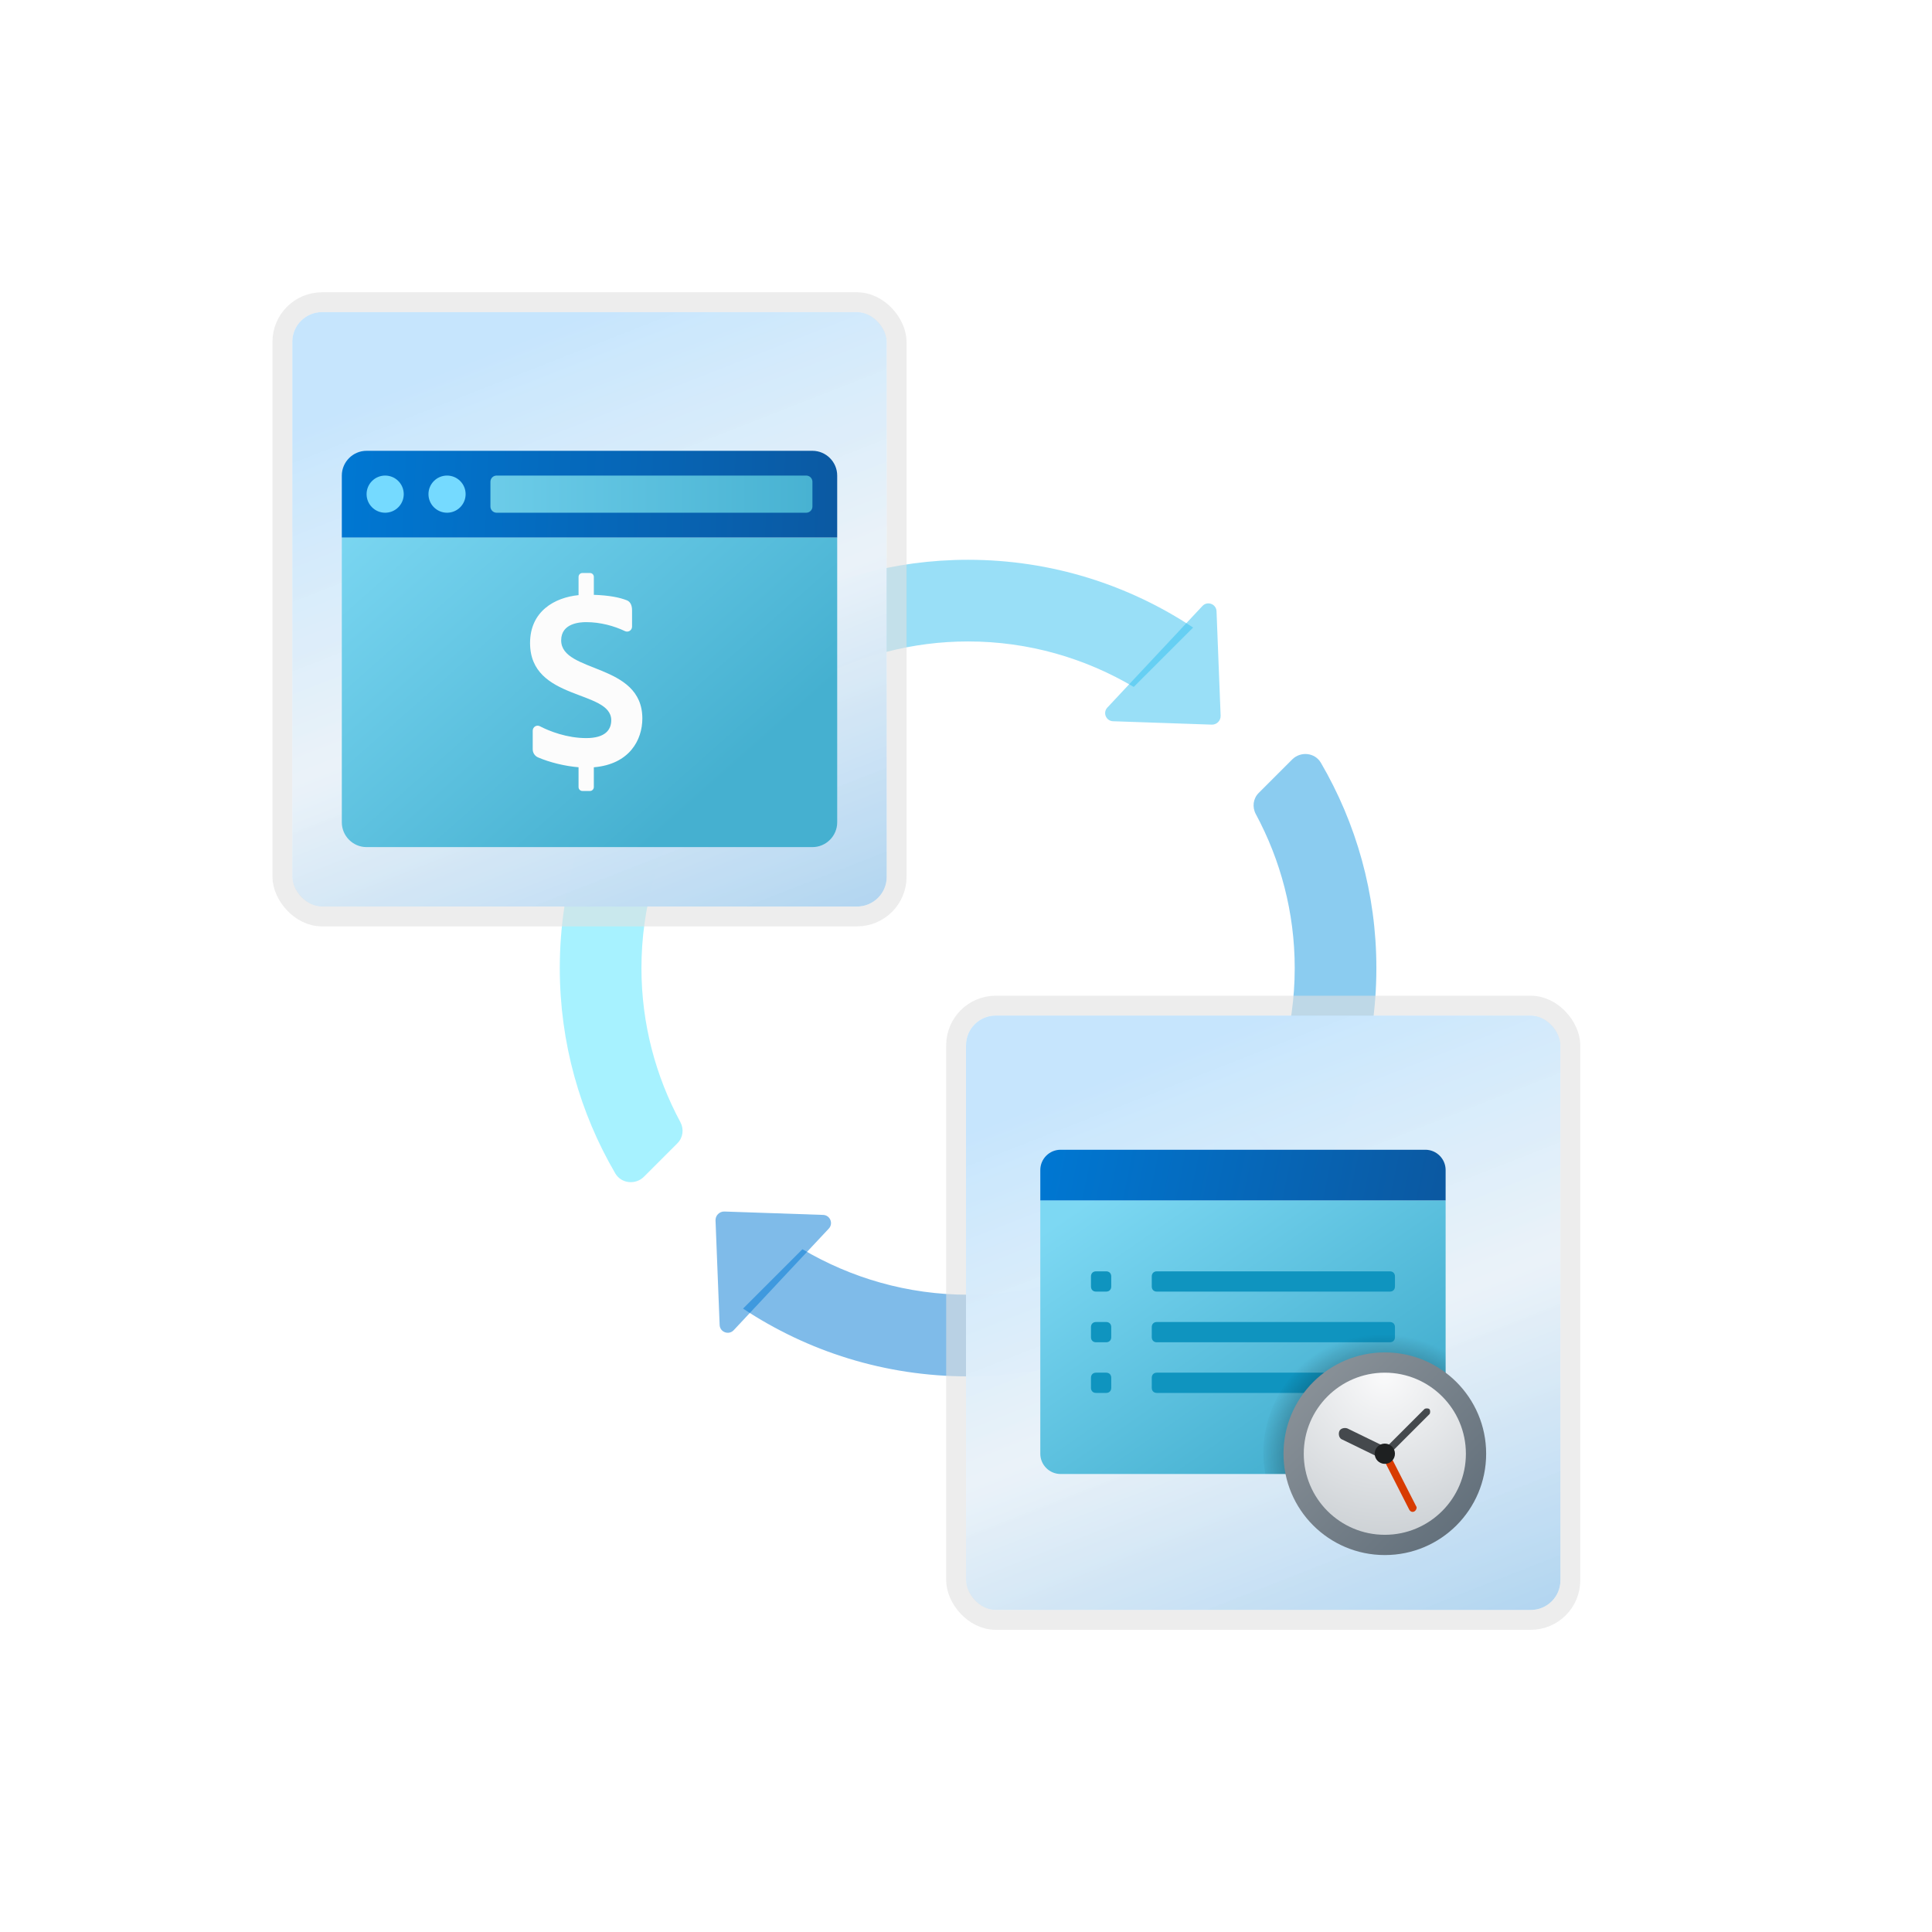 <svg width="195" height="195" viewBox="0 0 195 195" fill="none" xmlns="http://www.w3.org/2000/svg">
<path d="M69.333 80.989L63.341 74.997C59.026 81.51 56.5 89.311 56.5 97.71C56.5 105.268 58.546 112.346 62.102 118.434C62.706 119.469 64.151 119.615 64.998 118.766L68.377 115.387C68.943 114.82 69.048 113.959 68.669 113.254C66.178 108.62 64.742 103.339 64.742 97.71C64.742 91.598 66.434 85.897 69.333 80.989Z" fill="#50E6FF" fill-opacity="0.5"/>
<path d="M130.678 97.71C130.678 103.821 128.986 109.523 126.087 114.431L132.079 120.423C136.394 113.91 138.92 106.106 138.92 97.71C138.92 90.152 136.874 83.074 133.317 76.985C132.714 75.951 131.269 75.807 130.422 76.654L127.043 80.033C126.476 80.6 126.371 81.461 126.75 82.165C129.242 86.799 130.678 92.081 130.678 97.71Z" fill="#199BE2" fill-opacity="0.5"/>
<path d="M80.033 68.377C80.6 68.943 81.461 69.048 82.165 68.669C86.799 66.178 92.081 64.742 97.71 64.742C103.821 64.742 109.523 66.434 114.431 69.333L120.425 63.339C113.91 59.026 106.109 56.5 97.71 56.5C90.189 56.5 83.146 58.526 77.078 62.049C76.005 62.673 75.778 64.122 76.656 64.999L80.033 68.377Z" fill="#35C1F1" fill-opacity="0.5"/>
<path d="M115.387 127.043C114.82 126.476 113.959 126.371 113.254 126.75C108.62 129.242 103.339 130.678 97.71 130.678C91.598 130.678 85.897 128.986 80.989 126.087L74.997 132.079C81.51 136.394 89.313 138.92 97.71 138.92C105.268 138.92 112.346 136.874 118.434 133.317C119.469 132.714 119.615 131.269 118.766 130.422L115.387 127.043Z" fill="#0078D4" fill-opacity="0.5"/>
<path d="M122.3 73.138L112.339 72.796C111.635 72.772 111.284 71.929 111.769 71.414L121.364 61.163C121.863 60.629 122.757 60.963 122.786 61.693L123.2 72.236C123.219 72.741 122.805 73.155 122.3 73.138Z" fill="#35C1F1" fill-opacity="0.5"/>
<path d="M73.12 122.281L83.08 122.623C83.785 122.648 84.135 123.491 83.651 124.006L74.055 134.257C73.557 134.79 72.662 134.457 72.634 133.727L72.219 123.184C72.201 122.679 72.615 122.265 73.12 122.281Z" fill="#0078D4" fill-opacity="0.5"/>
<path d="M122.281 122.3L122.623 112.339C122.648 111.635 123.491 111.284 124.006 111.769L134.257 121.364C134.79 121.863 134.457 122.757 133.727 122.786L123.184 123.2C122.679 123.219 122.265 122.805 122.281 122.3Z" fill="#199BE2" fill-opacity="0.5"/>
<path d="M73.138 73.12L72.796 83.08C72.772 83.785 71.929 84.135 71.414 83.651L61.161 74.055C60.627 73.557 60.961 72.662 61.69 72.634L72.234 72.219C72.741 72.201 73.155 72.615 73.138 73.12Z" fill="#50E6FF" fill-opacity="0.5"/>
<rect x="29.5" y="31.5" width="60" height="60" rx="3" fill="url(#paint0_linear_86_3602)"/>
<rect x="29.5" y="31.5" width="60" height="60" rx="3" fill="white" fill-opacity="0.2"/>
<g filter="url(#filter0_i_86_3602)">
<path d="M34.5 79V50.25H84.5V79C84.5 80.375 83.375 81.5 82 81.5H37C35.625 81.5 34.5 80.375 34.5 79Z" fill="url(#paint1_linear_86_3602)"/>
<path d="M84.5 44V50.25H34.5V44C34.5 42.625 35.625 41.5 37 41.5H82C83.375 41.5 84.5 42.625 84.5 44Z" fill="url(#paint2_linear_86_3602)"/>
<path d="M50.125 47.75H81.375C81.72 47.75 82 47.47 82 47.125V44.625C82 44.28 81.72 44 81.375 44H50.125C49.78 44 49.5 44.28 49.5 44.625V47.125C49.5 47.47 49.78 47.75 50.125 47.75Z" fill="url(#paint3_linear_86_3602)"/>
<path d="M38.875 47.75C39.91 47.75 40.75 46.91 40.75 45.875C40.75 44.84 39.91 44 38.875 44C37.84 44 37 44.84 37 45.875C37 46.91 37.84 47.75 38.875 47.75Z" fill="url(#paint4_linear_86_3602)"/>
<path d="M45.121 47.75C46.157 47.75 46.996 46.91 46.996 45.875C46.996 44.84 46.157 44 45.121 44C44.086 44 43.246 44.84 43.246 45.875C43.246 46.91 44.086 47.75 45.121 47.75Z" fill="url(#paint5_linear_86_3602)"/>
<path d="M64.833 68.52C64.833 62.865 56.64 63.97 56.64 60.629C56.64 58.884 58.564 58.793 59.166 58.793C60.613 58.793 62.008 59.188 63.072 59.697C63.408 59.858 63.794 59.62 63.794 59.243V57.597C63.794 57.045 63.59 56.718 63.265 56.589C62.535 56.3 61.487 56.09 59.937 56.037V54.226C59.937 54.01 59.764 53.834 59.552 53.834H58.781C58.568 53.834 58.395 54.01 58.395 54.226V56.067C55.992 56.306 53.5 57.688 53.5 60.904C53.5 66.765 61.694 65.603 61.694 68.691C61.694 69.661 61.086 70.497 59.167 70.497C57.239 70.497 55.468 69.811 54.488 69.3C54.157 69.126 53.768 69.375 53.768 69.752V71.626C53.768 71.985 53.98 72.304 54.304 72.445C55.466 72.948 57.024 73.329 58.394 73.44V75.441C58.394 75.658 58.567 75.834 58.78 75.834H59.55C59.763 75.834 59.936 75.658 59.936 75.441V73.444C63.533 73.138 64.833 70.685 64.833 68.52Z" fill="#FCFCFC"/>
</g>
<rect x="28.5" y="30.5" width="62" height="62" rx="4" stroke="#E2E2E2" stroke-opacity="0.59" stroke-width="2"/>
<rect x="97.5" y="102.5" width="60" height="60" rx="3" fill="url(#paint6_linear_86_3602)"/>
<rect x="97.5" y="102.5" width="60" height="60" rx="3" fill="white" fill-opacity="0.2"/>
<g filter="url(#filter1_bd_86_3602)">
<path d="M105 142.727V117.159H145.909V142.727C145.909 143.852 144.989 144.773 143.864 144.773H107.045C105.92 144.773 105 143.852 105 142.727Z" fill="url(#paint7_linear_86_3602)"/>
<path d="M140.284 126.364H116.761C116.455 126.364 116.25 126.159 116.25 125.852V124.83C116.25 124.523 116.455 124.318 116.761 124.318H140.284C140.591 124.318 140.795 124.523 140.795 124.83V125.852C140.795 126.159 140.591 126.364 140.284 126.364Z" fill="#0F94BF"/>
<path d="M140.284 131.478H116.761C116.455 131.478 116.25 131.273 116.25 130.966V129.943C116.25 129.637 116.455 129.432 116.761 129.432H140.284C140.591 129.432 140.795 129.637 140.795 129.943V130.966C140.795 131.273 140.591 131.478 140.284 131.478Z" fill="#0F94BF"/>
<path d="M140.284 136.591H116.761C116.455 136.591 116.25 136.387 116.25 136.08V135.057C116.25 134.75 116.455 134.546 116.761 134.546H140.284C140.591 134.546 140.795 134.75 140.795 135.057V136.08C140.795 136.387 140.591 136.591 140.284 136.591Z" fill="#0F94BF"/>
<path d="M145.909 114.091V117.16H105V114.091C105 112.966 105.92 112.046 107.045 112.046H143.864C144.989 112.046 145.909 112.966 145.909 114.091Z" fill="url(#paint8_linear_86_3602)"/>
<path d="M110.625 126.364H111.648C111.954 126.364 112.159 126.159 112.159 125.852V124.83C112.159 124.523 111.954 124.318 111.648 124.318H110.625C110.318 124.318 110.114 124.523 110.114 124.83V125.852C110.114 126.159 110.318 126.364 110.625 126.364Z" fill="#0F94BF"/>
<path d="M110.625 131.478H111.648C111.954 131.478 112.159 131.273 112.159 130.966V129.943C112.159 129.637 111.954 129.432 111.648 129.432H110.625C110.318 129.432 110.114 129.637 110.114 129.943V130.966C110.114 131.273 110.318 131.478 110.625 131.478Z" fill="#0F94BF"/>
<path d="M110.625 136.591H111.648C111.954 136.591 112.159 136.387 112.159 136.08V135.057C112.159 134.75 111.954 134.546 111.648 134.546H110.625C110.318 134.546 110.114 134.75 110.114 135.057V136.08C110.114 136.387 110.318 136.591 110.625 136.591Z" fill="#0F94BF"/>
<path d="M139.773 130.455C133.023 130.455 127.5 135.978 127.5 142.728C127.5 143.444 127.602 144.057 127.705 144.773H143.864C144.989 144.773 145.909 143.853 145.909 142.728V132.091C144.068 131.069 142.023 130.455 139.773 130.455Z" fill="url(#paint9_radial_86_3602)"/>
<path d="M139.773 152.955C145.421 152.955 150 148.376 150 142.727C150 137.079 145.421 132.5 139.773 132.5C134.124 132.5 129.545 137.079 129.545 142.727C129.545 148.376 134.124 152.955 139.773 152.955Z" fill="url(#paint10_linear_86_3602)"/>
<path d="M139.773 150.91C144.291 150.91 147.955 147.246 147.955 142.728C147.955 138.209 144.291 134.546 139.773 134.546C135.254 134.546 131.591 138.209 131.591 142.728C131.591 147.246 135.254 150.91 139.773 150.91Z" fill="url(#paint11_radial_86_3602)"/>
<path d="M142.739 148.557C142.534 148.659 142.33 148.557 142.227 148.352L139.466 142.932C139.364 142.727 139.466 142.523 139.67 142.42C139.875 142.318 140.08 142.42 140.182 142.625L142.943 148.045C143.045 148.148 142.943 148.455 142.739 148.557Z" fill="#D83B01"/>
<path d="M139.773 143.137C139.67 143.137 139.568 143.137 139.466 143.034C139.364 142.932 139.364 142.625 139.466 142.523L143.761 138.228C143.864 138.125 144.17 138.125 144.273 138.228C144.375 138.33 144.375 138.637 144.273 138.739L139.977 143.034C139.977 143.034 139.875 143.137 139.773 143.137Z" fill="#45494D"/>
<path d="M139.773 143.341C139.67 143.341 139.568 143.341 139.466 143.239L135.477 141.296C135.17 141.193 135.068 140.784 135.17 140.477C135.273 140.171 135.682 140.068 135.989 140.171L139.977 142.114C140.284 142.216 140.386 142.625 140.284 142.932C140.284 143.239 139.977 143.341 139.773 143.341Z" fill="#45494D"/>
<path d="M139.773 143.75C140.338 143.75 140.795 143.292 140.795 142.727C140.795 142.162 140.338 141.705 139.773 141.705C139.208 141.705 138.75 142.162 138.75 142.727C138.75 143.292 139.208 143.75 139.773 143.75Z" fill="#1E2021"/>
</g>
<rect x="96.5" y="101.5" width="62" height="62" rx="4" stroke="#E2E2E2" stroke-opacity="0.59" stroke-width="2"/>
<defs>
<filter id="filter0_i_86_3602" x="34.5" y="41.5" width="50" height="44" filterUnits="userSpaceOnUse" color-interpolation-filters="sRGB">
<feFlood flood-opacity="0" result="BackgroundImageFix"/>
<feBlend mode="normal" in="SourceGraphic" in2="BackgroundImageFix" result="shape"/>
<feColorMatrix in="SourceAlpha" type="matrix" values="0 0 0 0 0 0 0 0 0 0 0 0 0 0 0 0 0 0 127 0" result="hardAlpha"/>
<feOffset dy="4"/>
<feGaussianBlur stdDeviation="2"/>
<feComposite in2="hardAlpha" operator="arithmetic" k2="-1" k3="1"/>
<feColorMatrix type="matrix" values="0 0 0 0 1 0 0 0 0 1 0 0 0 0 1 0 0 0 0.25 0"/>
<feBlend mode="normal" in2="shape" result="effect1_innerShadow_86_3602"/>
</filter>
<filter id="filter1_bd_86_3602" x="101" y="108.046" width="53" height="52.909" filterUnits="userSpaceOnUse" color-interpolation-filters="sRGB">
<feFlood flood-opacity="0" result="BackgroundImageFix"/>
<feGaussianBlur in="BackgroundImageFix" stdDeviation="2"/>
<feComposite in2="SourceAlpha" operator="in" result="effect1_backgroundBlur_86_3602"/>
<feColorMatrix in="SourceAlpha" type="matrix" values="0 0 0 0 0 0 0 0 0 0 0 0 0 0 0 0 0 0 127 0" result="hardAlpha"/>
<feOffset dy="4"/>
<feGaussianBlur stdDeviation="2"/>
<feComposite in2="hardAlpha" operator="out"/>
<feColorMatrix type="matrix" values="0 0 0 0 1 0 0 0 0 1 0 0 0 0 1 0 0 0 0.25 0"/>
<feBlend mode="normal" in2="effect1_backgroundBlur_86_3602" result="effect2_dropShadow_86_3602"/>
<feBlend mode="normal" in="SourceGraphic" in2="effect2_dropShadow_86_3602" result="shape"/>
</filter>
<linearGradient id="paint0_linear_86_3602" x1="59.5" y1="31.5" x2="86.3" y2="99.9" gradientUnits="userSpaceOnUse">
<stop stop-color="#B8DFFC"/>
<stop offset="0.453" stop-color="#E5EFF7" stop-opacity="0.98"/>
<stop offset="1" stop-color="#8FC3EB"/>
</linearGradient>
<linearGradient id="paint1_linear_86_3602" x1="46.35" y1="36.049" x2="77.168" y2="70.875" gradientUnits="userSpaceOnUse">
<stop stop-color="#7DD8F3"/>
<stop offset="1" stop-color="#45B0D0"/>
</linearGradient>
<linearGradient id="paint2_linear_86_3602" x1="35.267" y1="40.02" x2="85.052" y2="42.234" gradientUnits="userSpaceOnUse">
<stop stop-color="#0077D2"/>
<stop offset="1" stop-color="#0B59A2"/>
</linearGradient>
<linearGradient id="paint3_linear_86_3602" x1="34.5" y1="61.5" x2="84.5" y2="61.5" gradientUnits="userSpaceOnUse">
<stop stop-color="#7DD8F3"/>
<stop offset="1" stop-color="#45B0D0"/>
</linearGradient>
<linearGradient id="paint4_linear_86_3602" x1="47.017" y1="47.047" x2="62.481" y2="75.008" gradientUnits="userSpaceOnUse">
<stop stop-color="#75DAFF"/>
<stop offset="1" stop-color="#49BEF1"/>
</linearGradient>
<linearGradient id="paint5_linear_86_3602" x1="47.017" y1="47.047" x2="62.481" y2="75.008" gradientUnits="userSpaceOnUse">
<stop stop-color="#75DAFF"/>
<stop offset="1" stop-color="#49BEF1"/>
</linearGradient>
<linearGradient id="paint6_linear_86_3602" x1="127.5" y1="102.5" x2="154.3" y2="170.9" gradientUnits="userSpaceOnUse">
<stop stop-color="#B8DFFC"/>
<stop offset="0.453" stop-color="#E5EFF7" stop-opacity="0.98"/>
<stop offset="1" stop-color="#8FC3EB"/>
</linearGradient>
<linearGradient id="paint7_linear_86_3602" x1="114.275" y1="114.09" x2="133.561" y2="141.986" gradientUnits="userSpaceOnUse">
<stop stop-color="#7DD8F3"/>
<stop offset="1" stop-color="#45B0D0"/>
</linearGradient>
<linearGradient id="paint8_linear_86_3602" x1="105.826" y1="110.798" x2="144.631" y2="118.689" gradientUnits="userSpaceOnUse">
<stop stop-color="#0077D2"/>
<stop offset="1" stop-color="#0B59A2"/>
</linearGradient>
<radialGradient id="paint9_radial_86_3602" cx="0" cy="0" r="1" gradientUnits="userSpaceOnUse" gradientTransform="translate(139.577 143.098) scale(12.713 12.713)">
<stop/>
<stop offset="0.979" stop-opacity="0"/>
</radialGradient>
<linearGradient id="paint10_linear_86_3602" x1="132.541" y1="135.496" x2="147.004" y2="149.959" gradientUnits="userSpaceOnUse">
<stop stop-color="#889097"/>
<stop offset="1" stop-color="#64717C"/>
</linearGradient>
<radialGradient id="paint11_radial_86_3602" cx="0" cy="0" r="1" gradientUnits="userSpaceOnUse" gradientTransform="translate(139.72 134.736) scale(18.233)">
<stop stop-color="#FAFAFB"/>
<stop offset="1" stop-color="#C8CDD1"/>
</radialGradient>
</defs>
</svg>
